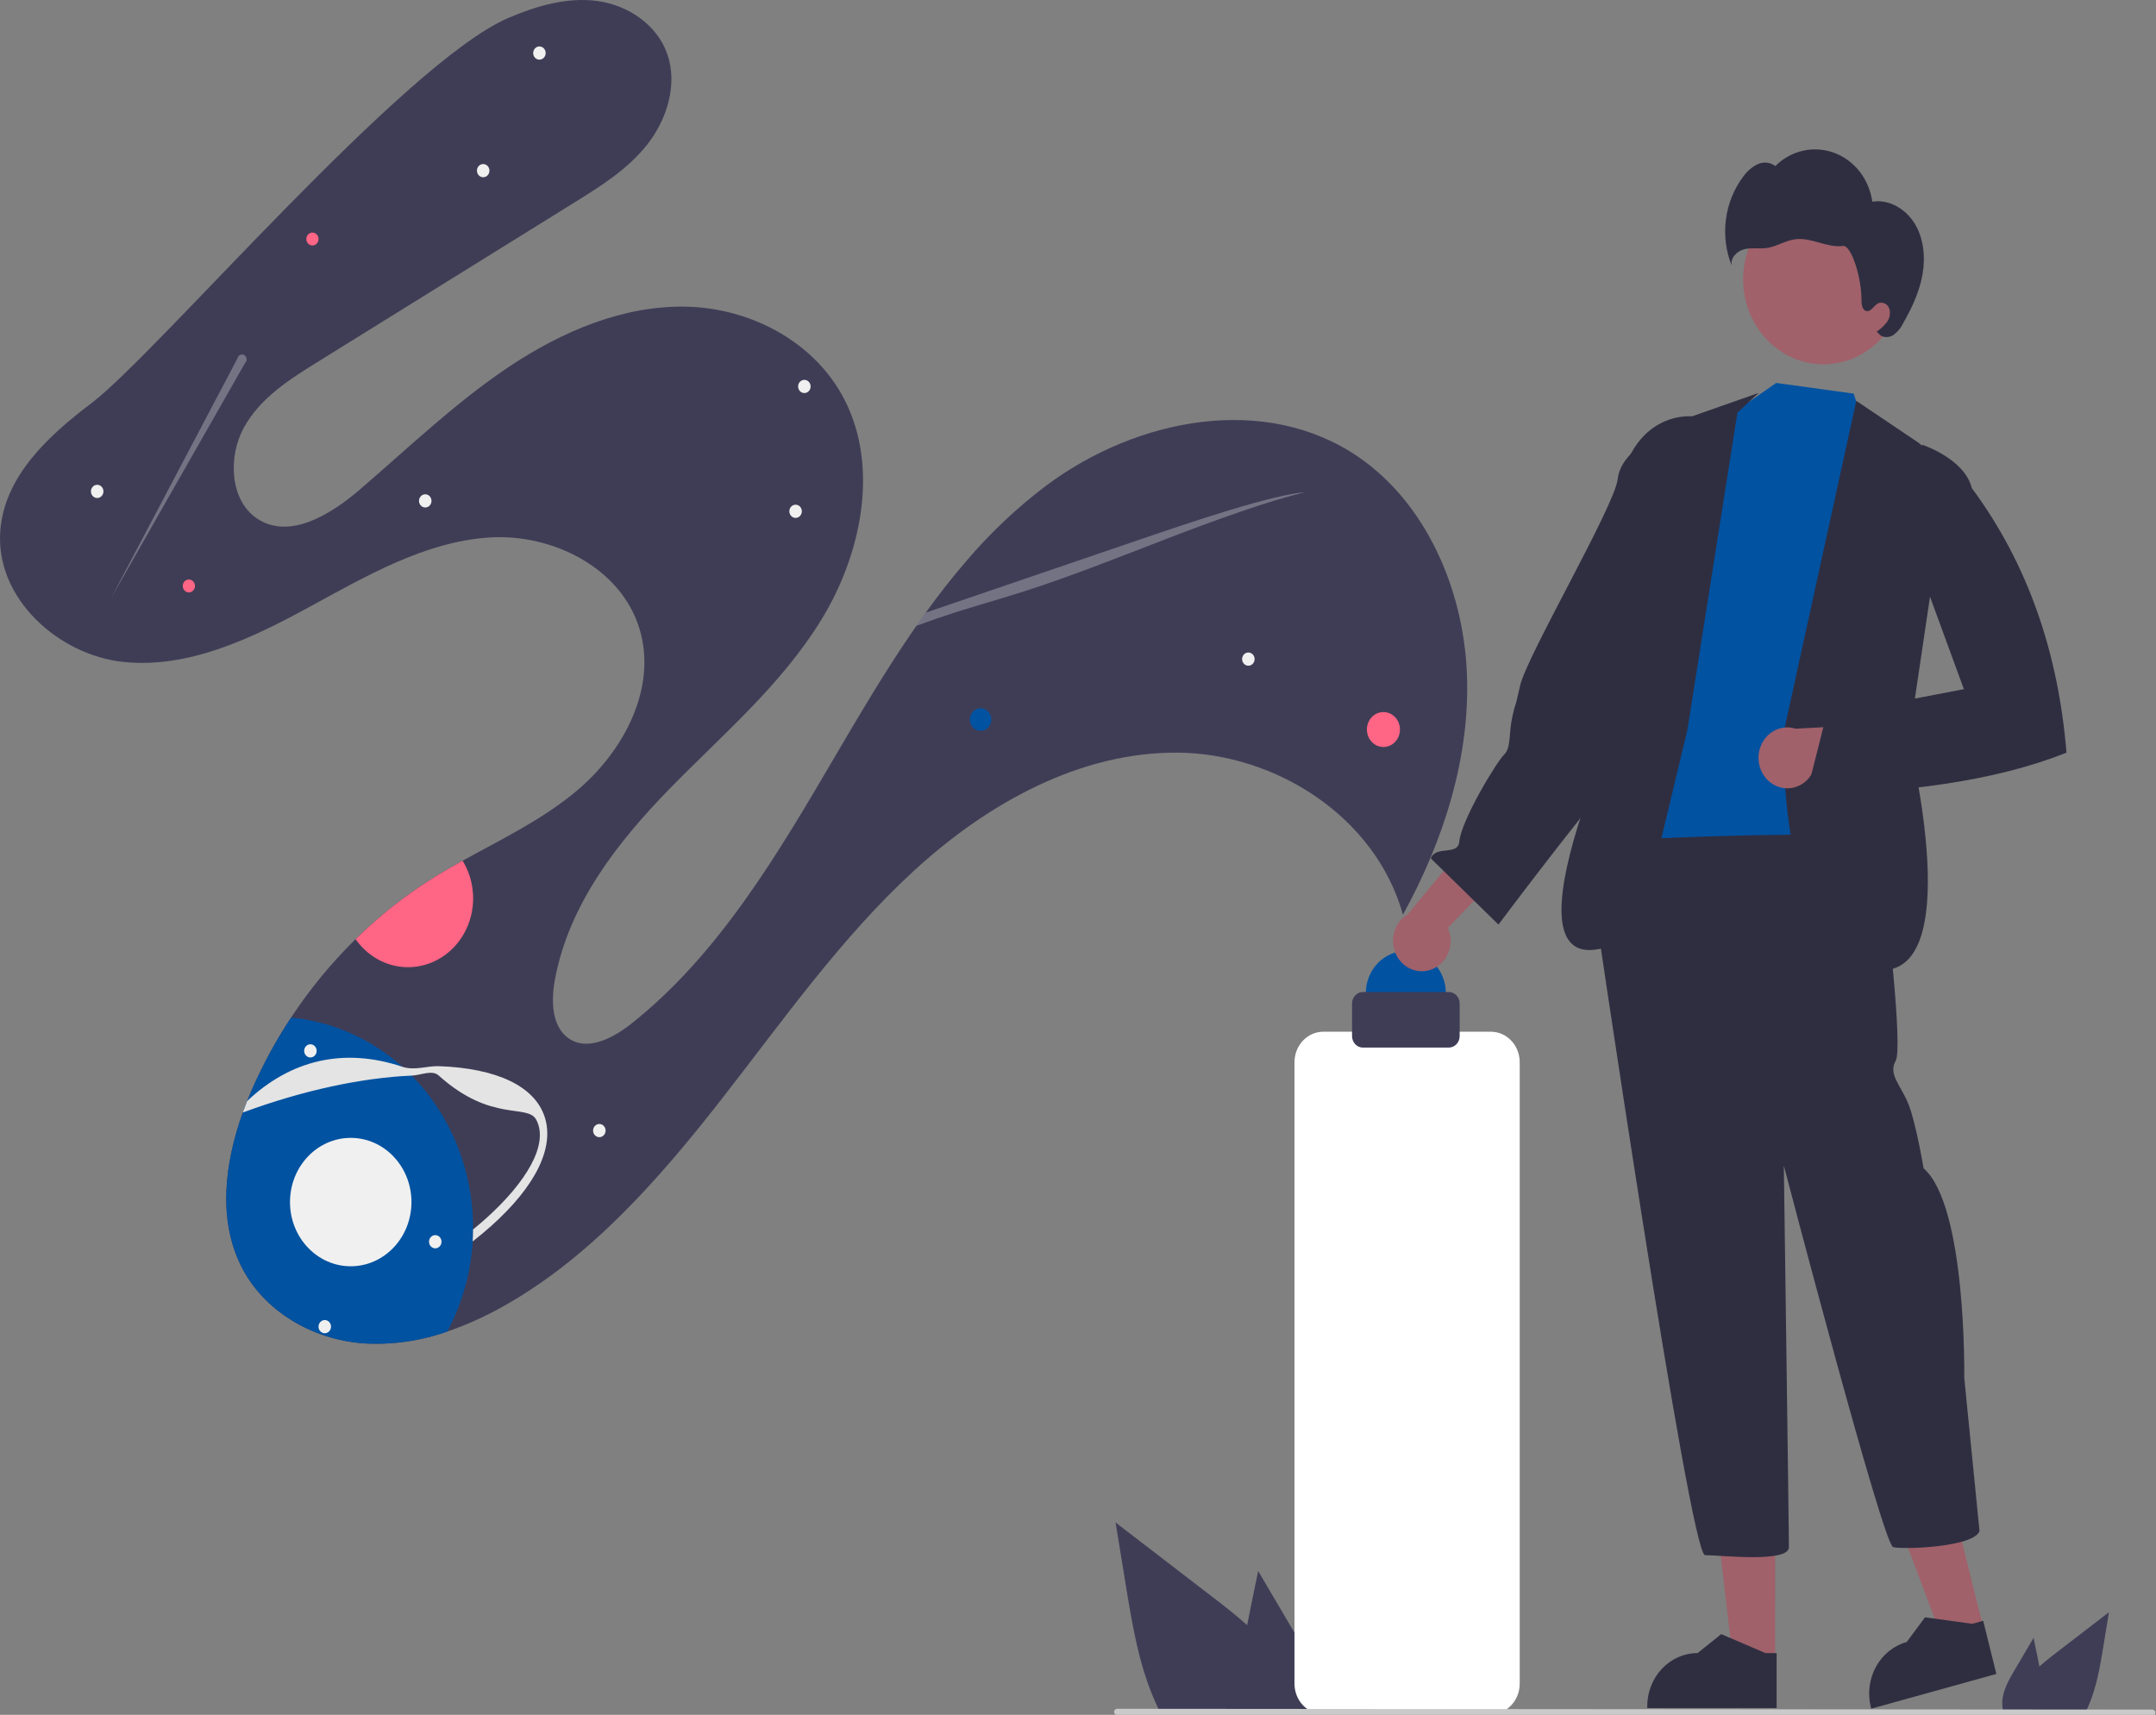 <svg width="758" height="603" viewBox="0 0 758 603" fill="none" xmlns="http://www.w3.org/2000/svg">
<rect x="0" y="0" width="758" height="603" fill="#808080" stroke="none"/>
<g clip-path="url(#clip0_379_531)">
<path d="M477.461 160.598C444.82 138.327 399.864 146.98 368.062 170.577C357.684 178.384 348.152 187.376 339.639 197.391C334.674 203.148 329.968 209.193 325.466 215.445C324.357 216.979 323.253 218.528 322.17 220.093C321.43 221.15 320.695 222.215 319.967 223.288C310.837 236.706 302.466 250.821 294.272 264.809C273.816 299.725 252.827 335.682 221.66 360.197C215.238 365.246 206.28 369.793 199.701 364.972C193.992 360.784 193.747 351.98 195.046 344.764C199.877 318.031 217.301 295.878 235.812 276.966C254.322 258.055 274.814 240.717 288.8 217.866C302.787 195.014 309.177 164.507 296.926 140.574C286.368 119.95 263.652 108.381 241.479 107.842C219.308 107.309 197.767 116.421 179.009 128.932C160.253 141.45 143.76 157.332 126.547 172.12C116.171 181.042 101.684 189.895 90.376 182.341C80.825 175.957 80.08 160.632 85.772 150.314C91.464 139.996 101.624 133.511 111.364 127.464C141.603 108.681 171.843 89.901 202.084 71.122C211.362 65.366 220.842 59.425 227.69 50.648C234.541 41.875 238.343 29.545 234.567 18.892C230.843 8.394 220.439 1.728 209.913 0.337C199.394 -1.051 188.785 2.033 178.945 6.21C142.072 21.866 55.247 124.296 32.106 141.808C17.235 153.056 1.613 167.295 0.109 186.56C-1.764 210.544 20.807 230.448 43.463 232.774C66.115 235.108 88.071 224.694 108.311 213.684C128.552 202.674 149.209 190.534 171.928 189.006C194.646 187.478 220.135 200.317 225.521 223.701C230.204 244.048 218.298 265.043 202.789 278.062C190.649 288.255 176.402 295.043 162.641 302.676C158.819 304.789 155.038 306.975 151.35 309.31C141.907 315.302 133.081 322.318 125.014 330.243C116.545 338.55 108.943 347.794 102.338 357.814C97.068 365.799 92.469 374.257 88.595 383.09C88.005 384.44 87.432 385.808 86.876 387.195C86.349 388.521 85.839 389.864 85.355 391.22C79.038 408.813 76.578 428.527 84.647 444.95C92.696 461.328 110.13 471.026 127.539 472.371C137.608 473.007 147.699 471.597 157.267 468.219C164.304 465.802 171.116 462.707 177.616 458.972C207.756 441.868 231.618 414.746 253.41 386.863C275.196 358.983 295.712 329.627 321.577 305.959C347.44 282.287 379.85 264.39 414.059 264.662C448.267 264.929 483.531 286.965 493.247 321.642C507.408 295.842 516.984 266.432 515.72 236.635C514.455 206.839 501.165 176.774 477.461 160.598Z" fill="#3F3D56"/>
<path d="M344.747 256.996C342.671 256.996 340.989 255.217 340.989 253.022C340.989 250.828 342.671 249.049 344.747 249.049C346.823 249.049 348.505 250.828 348.505 253.022C348.505 255.217 346.823 256.996 344.747 256.996Z" fill="#0152A1"/>
<path d="M486.381 262.677C483.172 262.677 480.57 259.926 480.57 256.533C480.57 253.14 483.172 250.39 486.381 250.39C489.59 250.39 492.191 253.14 492.191 256.533C492.191 259.926 489.59 262.677 486.381 262.677Z" fill="#FF6584"/>
<path d="M66.404 208.319C65.218 208.319 64.257 207.303 64.257 206.049C64.257 204.795 65.218 203.779 66.404 203.779C67.59 203.779 68.551 204.795 68.551 206.049C68.551 207.303 67.59 208.319 66.404 208.319Z" fill="#FF6584"/>
<path d="M109.844 86.322C108.658 86.322 107.697 85.306 107.697 84.052C107.697 82.799 108.658 81.782 109.844 81.782C111.03 81.782 111.991 82.799 111.991 84.052C111.991 85.306 111.03 86.322 109.844 86.322Z" fill="#FF6584"/>
<path d="M165.086 307.963C164.477 306.102 163.656 304.327 162.641 302.676C158.819 304.789 155.038 306.975 151.349 309.31C141.907 315.302 133.081 322.318 125.014 330.243C128.261 334.909 132.982 338.188 138.321 339.487C143.66 340.786 149.263 340.017 154.112 337.321C158.96 334.625 162.734 330.18 164.748 324.794C166.762 319.407 166.882 313.435 165.086 307.963L165.086 307.963Z" fill="#FF6584"/>
<path d="M438.895 234.09C437.683 234.09 436.699 233.051 436.699 231.769C436.699 230.486 437.683 229.447 438.895 229.447C440.108 229.447 441.091 230.486 441.091 231.769C441.091 233.051 440.108 234.09 438.895 234.09Z" fill="#F0F0F0"/>
<path d="M169.879 62.33C168.667 62.33 167.684 61.29 167.684 60.008C167.684 58.726 168.667 57.687 169.879 57.687C171.092 57.687 172.075 58.726 172.075 60.008C172.075 61.29 171.092 62.33 169.879 62.33Z" fill="#F0F0F0"/>
<path d="M189.649 20.978C188.437 20.978 187.454 19.938 187.454 18.656C187.454 17.374 188.437 16.335 189.649 16.335C190.862 16.335 191.845 17.374 191.845 18.656C191.845 19.938 190.862 20.978 189.649 20.978Z" fill="#F0F0F0"/>
<path d="M34.171 175.119C32.958 175.119 31.975 174.08 31.975 172.798C31.975 171.516 32.958 170.476 34.171 170.476C35.384 170.476 36.367 171.516 36.367 172.798C36.367 174.08 35.384 175.119 34.171 175.119Z" fill="#F0F0F0"/>
<path d="M149.509 178.455C148.297 178.455 147.314 177.415 147.314 176.133C147.314 174.851 148.297 173.812 149.509 173.812C150.722 173.812 151.705 174.851 151.705 176.133C151.705 177.415 150.722 178.455 149.509 178.455Z" fill="#F0F0F0"/>
<path d="M210.714 399.882C209.502 399.882 208.518 398.843 208.518 397.561C208.518 396.279 209.502 395.239 210.714 395.239C211.927 395.239 212.91 396.279 212.91 397.561C212.91 398.843 211.927 399.882 210.714 399.882Z" fill="#F0F0F0"/>
<path d="M279.713 182.115C278.5 182.115 277.517 181.075 277.517 179.793C277.517 178.511 278.5 177.471 279.713 177.471C280.926 177.471 281.909 178.511 281.909 179.793C281.909 181.075 280.926 182.115 279.713 182.115Z" fill="#F0F0F0"/>
<path d="M282.795 138.217C281.583 138.217 280.6 137.177 280.6 135.895C280.6 134.613 281.583 133.574 282.795 133.574C284.008 133.574 284.991 134.613 284.991 135.895C284.991 137.177 284.008 138.217 282.795 138.217Z" fill="#F0F0F0"/>
<path d="M162.427 407.435C158.807 396.356 152.748 386.345 144.75 378.228C143.694 377.16 142.608 376.127 141.491 375.13C130.434 365.24 116.762 359.194 102.338 357.814C97.068 365.799 92.469 374.257 88.595 383.09C88.005 384.44 87.432 385.808 86.876 387.195C86.349 388.521 85.839 389.864 85.355 391.22C79.038 408.813 76.578 428.527 84.647 444.95C92.696 461.328 110.13 471.026 127.539 472.371C137.608 473.007 147.699 471.597 157.267 468.219C162.45 458.5 165.496 447.672 166.18 436.538C166.267 435.136 166.309 433.734 166.322 432.325C166.378 423.854 165.061 415.435 162.427 407.435V407.435Z" fill="#0152A1"/>
<path d="M191.489 392.726C187.962 381.982 174.768 375.657 154.33 374.909C150.241 374.757 145.743 376.555 141.491 375.13C120.865 368.214 102.152 372.733 86.876 387.195C86.349 388.521 85.839 389.864 85.355 391.22C85.558 391.14 85.763 391.065 85.968 390.99C106.609 383.416 127.099 378.995 144.75 378.228C148.011 378.089 151.901 376.094 154.225 378.185C172.883 394.973 185.502 387.938 188.562 393.8C193.03 402.361 185.103 415.701 170.756 428.548C169.337 429.82 167.859 431.079 166.322 432.324C166.309 433.734 166.267 435.136 166.18 436.538C168.494 434.729 170.687 432.9 172.758 431.049C188.364 417.076 195.014 403.465 191.489 392.726Z" fill="#E4E4E4"/>
<path d="M114.181 468.823C112.968 468.823 111.985 467.784 111.985 466.502C111.985 465.219 112.968 464.18 114.181 464.18C115.394 464.18 116.377 465.219 116.377 466.502C116.377 467.784 115.394 468.823 114.181 468.823Z" fill="#F0F0F0"/>
<path d="M153.029 438.965C151.816 438.965 150.833 437.925 150.833 436.643C150.833 435.361 151.816 434.321 153.029 434.321C154.242 434.321 155.225 435.361 155.225 436.643C155.225 437.925 154.242 438.965 153.029 438.965Z" fill="#F0F0F0"/>
<path d="M123.307 445.273C111.514 445.273 101.955 435.166 101.955 422.698C101.955 410.23 111.514 400.122 123.307 400.122C135.1 400.122 144.66 410.23 144.66 422.698C144.66 435.166 135.1 445.273 123.307 445.273Z" fill="#F0F0F0"/>
<path opacity="0.3" d="M458.785 173.126C453.793 173.374 443.47 175.994 432.283 179.383C421.103 182.774 408.976 186.912 397.004 191.004C376.046 198.163 355.089 205.319 334.133 212.473C331.252 213.455 328.363 214.445 325.466 215.445C324.357 216.979 323.253 218.528 322.17 220.093C324.717 219.141 327.273 218.22 329.822 217.343C340.712 213.601 350.163 211.133 360.732 207.729C376.997 202.495 394.157 195.62 410.799 189.219C427.44 182.813 446.533 175.917 458.785 173.126Z" fill="#F0F0F0"/>
<path opacity="0.3" d="M86.143 127.679L39.004 210.415L83.484 126.033C83.536 125.765 83.647 125.514 83.809 125.301C83.971 125.088 84.179 124.918 84.415 124.807C84.651 124.695 84.909 124.645 85.167 124.66C85.426 124.675 85.677 124.755 85.9 124.893C86.123 125.031 86.312 125.224 86.451 125.455C86.59 125.685 86.675 125.948 86.698 126.22C86.722 126.492 86.684 126.767 86.587 127.02C86.491 127.274 86.338 127.5 86.143 127.679V127.679Z" fill="#F0F0F0"/>
<path d="M109.134 371.849C107.921 371.849 106.938 370.81 106.938 369.528C106.938 368.246 107.921 367.206 109.134 367.206C110.346 367.206 111.329 368.246 111.329 369.528C111.329 370.81 110.346 371.849 109.134 371.849Z" fill="#F0F0F0"/>
<path d="M494.265 364.187C486.491 364.187 480.188 357.524 480.188 349.304C480.188 341.084 486.491 334.421 494.265 334.421C502.039 334.421 508.341 341.084 508.341 349.304C508.341 357.524 502.039 364.187 494.265 364.187Z" fill="#0152A1"/>
<path d="M502.604 341.133C504.023 340.722 505.34 339.988 506.462 338.981C507.584 337.974 508.483 336.72 509.096 335.305C509.71 333.891 510.023 332.352 510.013 330.797C510.003 329.241 509.67 327.706 509.039 326.301L534.527 299.77L516.349 295.67L494.932 321.493C492.77 322.771 491.126 324.843 490.312 327.317C489.498 329.791 489.571 332.495 490.517 334.916C491.463 337.337 493.215 339.307 495.443 340.452C497.671 341.598 500.219 341.84 502.604 341.133L502.604 341.133Z" fill="#A0616A"/>
<path d="M624.473 134.657L610.259 144.563L593.62 148.684C593.62 148.684 580.424 248.397 573.94 254.378C567.455 260.359 572.919 260.926 571.162 269.176C569.405 277.426 565.338 294.304 565.338 294.304C604.838 320.19 640.125 323.351 670.231 298.559C670.701 296.925 670.629 295.171 670.026 293.586C669.424 292.001 668.327 290.682 666.919 289.847C661.828 286.503 672.869 273.406 668.702 270.783C664.535 268.16 671.899 248.54 671.899 248.54L670.614 206.404L674.191 199.941L669.152 158.455L656.16 152.351L651.712 138.411L624.473 134.657Z" fill="#0152A1"/>
<path d="M618.314 138.155L594.875 146.407C594.875 146.407 568.948 143.513 567.897 184.32C566.847 225.126 571.678 247.024 571.678 247.024C571.678 247.024 517.745 361.694 576.167 327.826L593.24 256.752L610.836 145.132L618.314 138.155Z" fill="#2F2E41"/>
<path d="M594.808 228.373L582.651 226.597C582.651 226.597 581.477 245.977 575.661 248.914C569.846 251.851 571.806 252.334 571.121 255.443C570.435 258.552 576.292 267.167 571.685 269.309C567.079 271.452 526.817 325.12 526.817 325.12L503.063 301.865C504.695 297.188 512.551 300.994 513.044 296.036C513.664 288.54 526.098 268.062 528.744 265.436C531.39 262.81 530.344 258.181 531.715 251.963C533.087 245.745 532.135 251.511 534.421 241.147C536.707 230.784 567.684 177.977 568.761 168.408C569.838 158.839 582.449 153.207 582.449 153.207L592.251 155.623L594.808 228.373Z" fill="#2F2E41"/>
<path d="M697.456 572.983L683.148 576.955L661.845 520.493L682.964 514.63L697.456 572.983Z" fill="#A0616A"/>
<path d="M701.88 588.625L657.879 600.841L657.733 600.253C656.54 595.45 657.201 590.344 659.569 586.056C661.937 581.769 665.819 578.651 670.361 577.39L670.362 577.39L676.798 568.711L693.396 570.995L697.237 569.928L701.88 588.625Z" fill="#2F2E41"/>
<path d="M624.104 584.301L609.311 584.3L602.273 523.968L624.107 523.97L624.104 584.301Z" fill="#A0616A"/>
<path d="M624.625 600.618L579.132 600.616V600.007C579.133 595.042 580.998 590.281 584.319 586.77C587.64 583.259 592.143 581.287 596.839 581.286H596.84L605.15 574.621L620.655 581.287L624.626 581.287L624.625 600.618Z" fill="#2F2E41"/>
<path d="M661.106 295.593C664.68 300.316 662.893 316.374 662.893 316.374C662.893 316.374 669.147 368.326 666.466 373.049C663.786 377.772 668.253 381.551 670.933 388.163C673.614 394.775 676.294 410.833 676.294 410.833C691.482 424.057 690.589 484.511 690.589 484.511L695.949 538.353C694.162 544.02 669.147 544.965 665.573 544.02C661.999 543.075 627.156 409.888 627.156 409.888C627.156 409.888 628.943 538.353 628.943 544.02C628.943 549.688 604.82 546.854 599.46 546.854C594.099 546.854 560.149 315.429 560.149 315.429V302.205L564.617 295.593C564.617 295.593 657.532 290.87 661.106 295.593Z" fill="#2F2E41"/>
<path d="M652.625 140.946L674.565 155.725L685.177 165.13L671.101 260.008C671.101 260.008 692.487 346.249 658.784 340.932C625.08 335.616 626.97 258.112 626.97 258.112L652.625 140.946Z" fill="#2F2E41"/>
<path d="M623.268 275.724C624.534 276.516 625.949 277.006 627.414 277.158C628.878 277.31 630.356 277.121 631.744 276.603C633.132 276.086 634.395 275.253 635.446 274.164C636.496 273.074 637.308 271.755 637.823 270.298L673.581 271.211L663.726 254.549L631.281 256.236C628.908 255.482 626.357 255.675 624.109 256.777C621.862 257.879 620.075 259.815 619.088 262.217C618.1 264.619 617.98 267.321 618.75 269.81C619.521 272.3 621.128 274.404 623.268 275.724V275.724Z" fill="#A0616A"/>
<path d="M641.108 128.116C625.501 128.116 612.85 114.74 612.85 98.24C612.85 81.74 625.501 68.364 641.108 68.364C656.714 68.364 669.365 81.74 669.365 98.24C669.365 114.74 656.714 128.116 641.108 128.116Z" fill="#A0616A"/>
<path d="M673.159 78.609C669.986 73.419 664.032 69.96 658.26 70.932C657.723 67.038 656.185 63.373 653.814 60.339C651.444 57.304 648.331 55.015 644.815 53.721C641.299 52.427 637.515 52.177 633.875 53C630.234 53.822 626.877 55.685 624.168 58.385C623.277 57.722 622.24 57.313 621.156 57.199C620.072 57.084 618.978 57.267 617.981 57.73C615.994 58.685 614.266 60.152 612.954 61.996C609.642 66.364 607.511 71.599 606.79 77.144C606.068 82.69 606.783 88.338 608.857 93.489C608.151 90.777 610.722 88.227 613.318 87.618C615.915 87.01 618.639 87.585 621.272 87.189C624.647 86.681 627.681 84.611 631.062 84.145C633.903 83.754 636.76 84.524 639.53 85.296C642.3 86.068 645.15 86.855 647.995 86.498C650.84 86.141 654.505 97.54 654.456 105.569C654.447 107.091 654.743 109.045 656.149 109.367C657.881 109.765 658.885 107.238 660.534 106.549C661.294 106.319 662.108 106.409 662.806 106.802C663.504 107.194 664.03 107.857 664.275 108.652C664.482 109.46 664.505 110.309 664.34 111.128C664.174 111.947 663.827 112.712 663.325 113.36C662.312 114.645 661.109 115.748 659.763 116.627L660.442 117.224C661.571 118.802 663.914 118.87 665.542 117.894C667.098 116.78 668.359 115.262 669.204 113.486C672.215 108.19 674.857 102.547 675.92 96.471C676.983 90.394 676.332 83.799 673.159 78.609Z" fill="#2F2E41"/>
<path d="M663.183 167.921L675.88 156.416C675.88 156.416 690.707 161.307 693.221 171.59C713.008 198.341 723.665 229.582 726.527 264.658C700.693 274.974 669.06 278.634 635.03 279.541L642.068 251.636L690.456 242.334L663.183 167.921Z" fill="#2F2E41"/>
<path d="M708.173 587.465L714.957 575.94L716.311 582.526C716.549 583.679 716.786 584.851 717.006 586.014C718.933 584.274 720.983 582.665 722.989 581.121C729.147 576.396 735.303 571.664 741.456 566.927L739.529 578.74C738.341 586.014 737.1 593.437 734.162 600.087C733.837 600.841 733.485 601.585 733.106 602.31H704.478C704.248 601.636 704.089 600.938 704.003 600.227C703.996 600.181 703.993 600.134 703.995 600.087C703.546 595.576 705.904 591.325 708.173 587.465Z" fill="#3F3D56"/>
<path d="M455.175 574.225L442.343 552.422L439.779 564.881C439.33 567.063 438.88 569.28 438.464 571.48C434.819 568.189 430.941 565.144 427.147 562.223C415.496 553.284 403.85 544.333 392.21 535.37L395.855 557.718C398.102 571.48 400.449 585.522 406.008 598.104C406.624 599.53 407.29 600.938 408.006 602.31H462.166C462.602 601.035 462.903 599.713 463.065 598.368C463.078 598.281 463.084 598.193 463.081 598.104C463.93 589.57 459.469 581.528 455.175 574.225Z" fill="#3F3D56"/>
<path d="M465.242 602.776H524.167C526.852 602.772 529.426 601.643 531.325 599.636C533.224 597.628 534.292 594.907 534.295 592.068V373.499C534.292 370.66 533.224 367.939 531.325 365.931C529.426 363.924 526.852 362.795 524.167 362.792H465.242C462.557 362.795 459.983 363.924 458.084 365.931C456.185 367.939 455.117 370.66 455.114 373.499V592.068C455.118 594.907 456.185 597.628 458.084 599.636C459.983 601.643 462.557 602.772 465.242 602.776V602.776Z" fill="white"/>
<path d="M479.156 368.373H509.374C510.383 368.371 511.35 367.947 512.064 367.192C512.777 366.438 513.179 365.415 513.18 364.348V352.864C513.179 351.797 512.777 350.774 512.064 350.019C511.35 349.265 510.383 348.84 509.374 348.839H479.156C478.147 348.84 477.179 349.265 476.466 350.019C475.752 350.774 475.351 351.797 475.349 352.864V364.348C475.351 365.415 475.752 366.438 476.466 367.192C477.179 367.947 478.147 368.371 479.156 368.373Z" fill="#3F3D56"/>
<path d="M392.736 603.097L756.745 603.383C757.022 603.382 757.288 603.265 757.484 603.057C757.68 602.849 757.789 602.568 757.789 602.275C757.789 601.982 757.68 601.701 757.484 601.493C757.288 601.285 757.022 601.168 756.745 601.167L392.736 600.882C392.459 600.882 392.193 600.999 391.997 601.207C391.801 601.415 391.691 601.696 391.691 601.989C391.691 602.282 391.801 602.564 391.997 602.771C392.193 602.979 392.459 603.096 392.736 603.097V603.097Z" fill="#CACACA"/>
</g>
<defs>
<clipPath id="clip0_379_531">
<rect width="757.792" height="603.383" fill="white" transform="matrix(-1 0 0 1 757.792 0)"/>
</clipPath>
</defs>
</svg>
